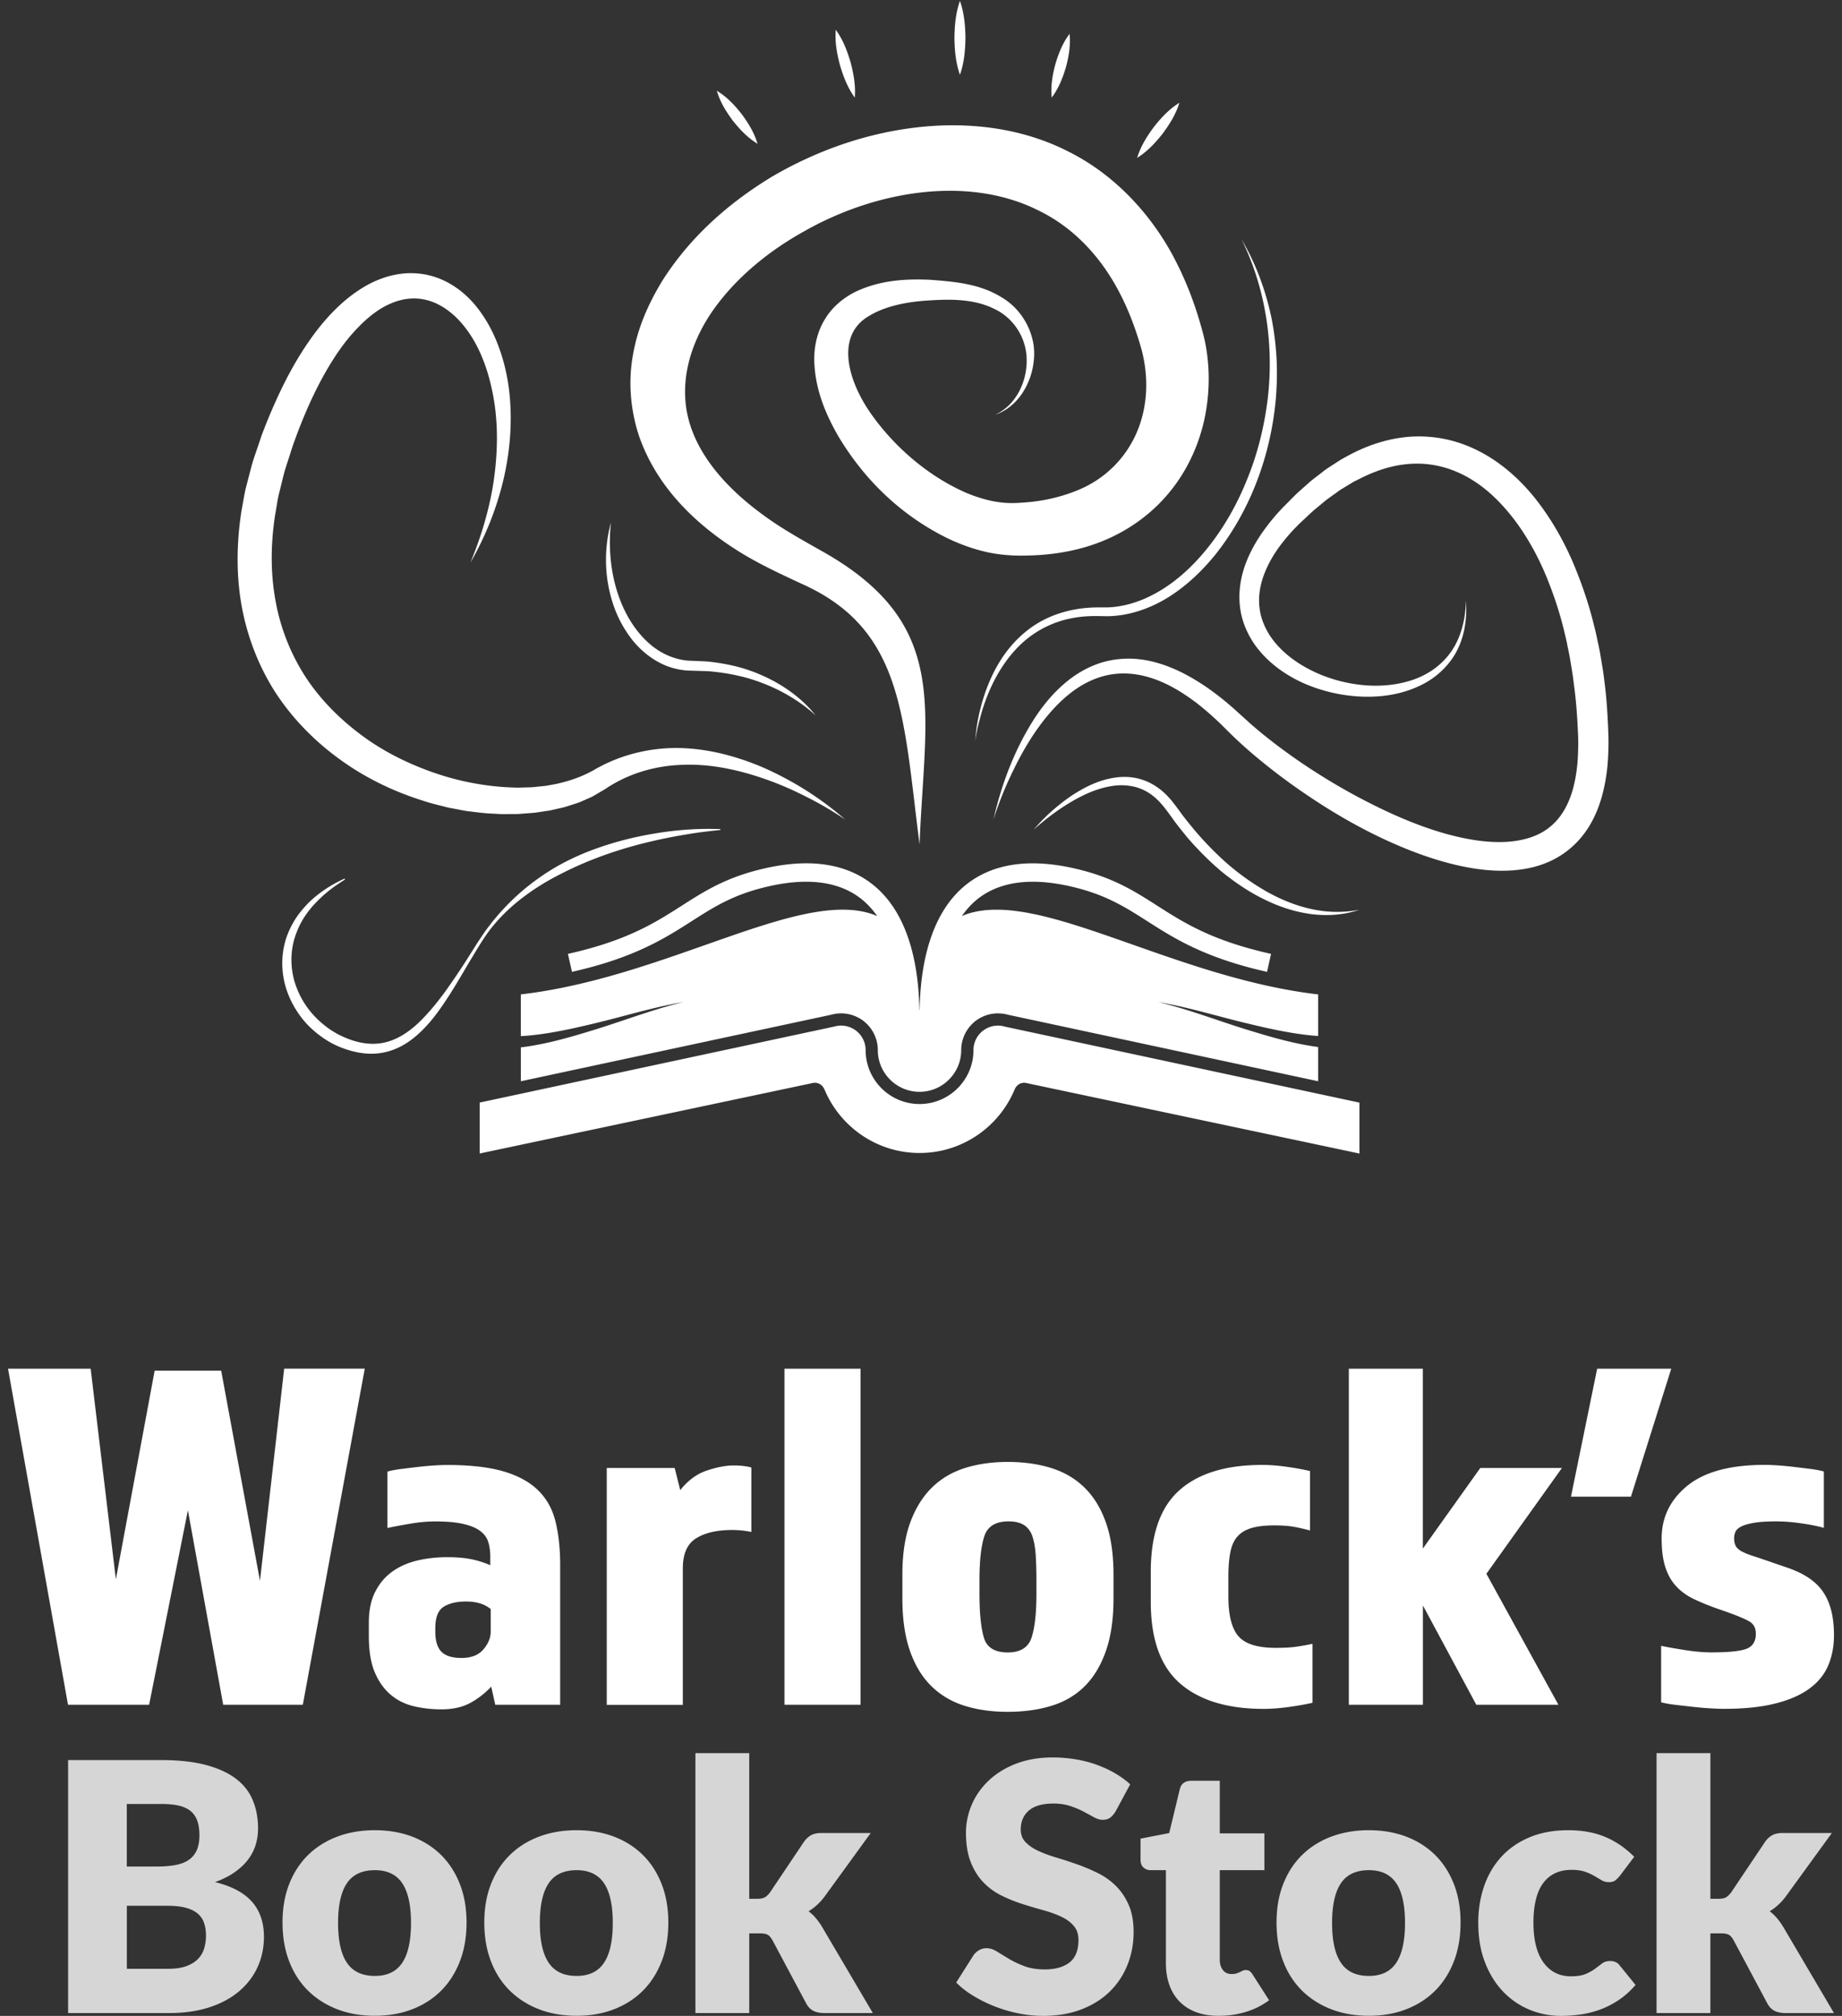 <svg width="159" height="174" fill="none" xmlns="http://www.w3.org/2000/svg"><rect width="100%" height="100%" fill="#333333" stroke="none"/><path d="M86.146 88.524c-.453 0-.902.145-1.274.426a2.114 2.114 0 00-.843 1.69c0 2.565-2.089 4.654-4.654 4.654-2.565 0-4.654-2.089-4.654-4.654 0-.662-.313-1.287-.843-1.69-.372-.277-.816-.426-1.274-.426-.195 0-.39.027-.58.082l-30.619 6.562v4.396s24.188-5.117 28.761-6.087a.808.808 0 01.177-.018c.362 0 .68.236.829.585 1.341 3.209 4.514 5.475 8.203 5.475 3.698 0 6.871-2.266 8.208-5.484.145-.344.458-.576.811-.576a.78.78 0 01.177.018c4.541.961 28.765 6.087 28.775 6.091v-4.396l-30.619-6.562a1.957 1.957 0 00-.58-.086z" fill="#fff"/><path d="M44.959 90.405v2.923l26.771-5.738a3.187 3.187 0 01.875-.122c.684 0 1.364.227 1.908.639.789.598 1.26 1.546 1.26 2.534 0 .961.376 1.863 1.056 2.542.68.68 1.586 1.056 2.543 1.056.961 0 1.863-.376 2.542-1.056.68-.68 1.056-1.582 1.056-2.542 0-.988.471-1.935 1.26-2.534.544-.412 1.224-.639 1.908-.639.295 0 .589.041.802.104l26.843 5.756v-2.955c-2.157-.286-4.215-.902-6.245-1.527-2.529-.784-4.994-1.745-7.564-2.352 2.61.435 5.144 1.237 7.704 1.845 2.017.485 4.07.943 6.105 1.083v-3.589c-12.644-1.478-24.006-9.105-30.347-6.925a4.873 4.873 0 00-.412.163c.358-.512.757-.961 1.201-1.341 1.917-1.627 4.7-2.035 8.271-1.201 2.937.684 4.605 1.749 6.531 2.978 2.325 1.487 4.962 3.172 10.342 4.378l.349-1.55c-5.108-1.142-7.51-2.679-9.835-4.165-1.962-1.255-3.821-2.443-7.025-3.186-4.083-.956-7.338-.435-9.658 1.536-2.434 2.067-3.73 5.729-3.821 10.664l-.018.004c-.086-4.94-1.387-8.602-3.821-10.669-2.32-1.972-5.574-2.497-9.658-1.536-3.204.743-5.062 1.931-7.025 3.186-2.325 1.486-4.727 3.023-9.835 4.165l.349 1.55c5.38-1.206 8.017-2.892 10.342-4.378 1.926-1.228 3.589-2.298 6.531-2.978 3.571-.834 6.354-.426 8.271 1.201.444.381.848.829 1.201 1.341a6.486 6.486 0 00-.412-.163c-6.34-2.18-17.702 5.448-30.347 6.925v3.603c2.107-.122 4.242-.594 6.34-1.097 2.561-.607 5.094-1.409 7.705-1.845-2.57.607-5.035 1.568-7.564 2.352-2.103.648-4.237 1.287-6.481 1.559zM79.376 72.893c-1.419-11.031-1.369-18.559-10.156-22.493-1.758-.82-3.712-1.713-5.493-2.833-3.54-2.225-6.989-5.402-8.566-9.934-.743-2.239-.952-4.718-.517-7.038.403-2.334 1.369-4.469 2.542-6.386 2.425-3.812 5.783-6.744 9.49-8.983 3.748-2.18 7.899-3.676 12.287-4.21 4.355-.53 9.073-.068 13.234 2.053 4.179 2.071 7.433 5.715 9.399 9.681 1.007 2.003 1.723 4.02 2.289 6.182.571 2.325.585 4.75.113 7.088-.48 2.334-1.509 4.6-3.059 6.476-1.541 1.885-3.585 3.327-5.765 4.206-2.184.888-4.478 1.228-6.685 1.251-1.042.036-2.406-.072-3.517-.349-1.151-.276-2.23-.684-3.245-1.174-4.034-2.003-7.183-5.099-9.4-8.838-1.074-1.881-1.962-3.984-2.039-6.395-.036-1.192.222-2.497.893-3.603.657-1.124 1.686-1.935 2.733-2.443 2.135-.988 4.306-1.092 6.363-1.002 2.012.154 4.206.317 6.096 1.464 1.913 1.074 3.095 3.317 2.869 5.425-.168 2.062-1.405 4.115-3.34 4.759 1.849-.848 2.76-2.919 2.719-4.777-.027-1.913-1.169-3.608-2.819-4.369-1.645-.816-3.585-.852-5.516-.725-1.899.104-3.816.462-5.239 1.328-2.973 1.681-1.885 5.624.181 8.52 2.085 2.941 5.062 5.429 8.253 6.798.798.326 1.613.576 2.411.721.839.141 1.478.163 2.425.086 1.772-.113 3.454-.517 4.949-1.169 2.991-1.31 5.008-4.002 5.525-7.179.272-1.577.163-3.222-.227-4.763-.467-1.686-1.106-3.435-1.913-4.976-1.609-3.123-3.997-5.665-7.002-7.12-6.019-3.032-13.995-1.758-20.245 1.799-3.163 1.754-6.023 4.133-7.986 6.998-1.94 2.869-2.814 6.205-1.953 9.336.857 3.159 3.381 5.942 6.386 8.126 1.514 1.124 3.127 2.026 4.904 3.032 11.421 6.318 9.069 13.701 8.62 25.43zM82.861 6.457c-.372-1.065-.458-2.126-.476-3.191.018-1.065.104-2.126.476-3.191.372 1.065.458 2.126.476 3.191-.018 1.065-.104 2.13-.476 3.191zM73.783 8.424c-.63-.875-.988-1.826-1.278-2.801-.258-.979-.449-1.98-.363-3.055.634.875.988 1.827 1.278 2.801.258.984.449 1.981.363 3.055zM65.389 12.412c-.879-.539-1.532-1.246-2.135-1.999-.571-.775-1.088-1.586-1.378-2.579.884.535 1.536 1.246 2.135 1.999.571.775 1.088 1.591 1.378 2.579zM90.783 8.424c-.1-1.015.072-1.958.313-2.878.272-.911.612-1.808 1.228-2.624.104 1.02-.072 1.958-.313 2.878-.277.915-.616 1.808-1.228 2.624zM98.156 13.627c.313-1.02.852-1.863 1.446-2.669.621-.784 1.296-1.523 2.203-2.089-.313 1.02-.852 1.863-1.446 2.665-.625.789-1.301 1.527-2.203 2.094zM72.962 70.745a29.043 29.043 0 00-3.272-1.926c-1.124-.576-2.275-1.088-3.458-1.509-2.352-.838-4.818-1.387-7.247-1.296-2.425.059-4.777.761-6.739 2.089l-.893.526-.227.131-.236.109-.476.208c-.159.068-.317.145-.48.204l-.489.159c-.326.1-.653.227-.983.29l-.997.227-1.002.149c-.335.059-.671.072-1.006.1-.335.018-.671.064-1.006.059l-1.006.004c-.335.004-.666-.032-1.002-.045-.671-.023-1.328-.122-1.994-.199-.331-.036-.657-.113-.988-.172-.326-.068-.657-.113-.979-.199-.643-.168-1.301-.313-1.931-.53-2.547-.793-4.994-1.967-7.179-3.553-2.189-1.573-4.129-3.54-5.62-5.837-1.473-2.307-2.461-4.922-2.923-7.605-.458-2.688-.394-5.42.018-8.053.127-.653.222-1.319.376-1.962l.499-1.926c.177-.639.412-1.255.616-1.881.109-.313.208-.625.322-.934l.358-.911c.984-2.416 2.121-4.804 3.653-7.007.761-1.101 1.627-2.157 2.642-3.1.508-.471 1.056-.911 1.65-1.301.589-.394 1.233-.739 1.926-.993.689-.258 1.428-.426 2.184-.471a6.715 6.715 0 012.248.249c1.459.421 2.688 1.328 3.608 2.393.915 1.074 1.586 2.293 2.062 3.553.24.63.44 1.269.594 1.917.159.648.277 1.301.358 1.958.308 2.624.1 5.257-.494 7.772-.299 1.255-.693 2.484-1.165 3.676-.485 1.187-1.033 2.343-1.672 3.444.48-1.178.911-2.37 1.251-3.589.344-1.215.616-2.443.784-3.685.34-2.474.358-4.994-.131-7.392-.236-1.196-.585-2.366-1.079-3.454-.489-1.088-1.138-2.085-1.926-2.901-.793-.802-1.731-1.409-2.737-1.645-1.002-.245-2.053-.118-3.032.308-.494.204-.97.485-1.419.82-.231.154-.444.349-.662.526-.208.195-.426.381-.625.594-.816.82-1.55 1.758-2.198 2.769-1.301 2.021-2.334 4.265-3.204 6.572l-.317.87c-.1.29-.19.58-.285.875-.181.585-.39 1.16-.544 1.749l-.435 1.768c-.132.589-.208 1.192-.317 1.786-.358 2.379-.394 4.79.009 7.111.385 2.325 1.228 4.55 2.47 6.544 1.246 1.99 2.919 3.712 4.818 5.149 1.895 1.446 4.07 2.542 6.34 3.34 2.275.798 4.677 1.251 7.075 1.31.299.023.598-.009.897-.009.299-.009.598-.009.893-.05l.888-.091.87-.159c1.156-.249 2.234-.625 3.254-1.196 2.348-1.382 5.108-2.017 7.763-1.894 1.328.059 2.638.285 3.898.63 1.26.344 2.479.798 3.648 1.351 2.32 1.101 4.491 2.506 6.404 4.188zM85.752 70.745c.698-3.064 1.822-6.064 3.562-8.761.875-1.337 1.949-2.588 3.299-3.558.675-.48 1.423-.875 2.225-1.156.802-.272 1.654-.412 2.506-.421 1.713-.014 3.363.53 4.831 1.278.735.381 1.433.811 2.108 1.278.662.476 1.31.97 1.922 1.505.312.258.602.539.906.807.285.258.566.512.852.77.576.503 1.169.993 1.777 1.464 1.214.943 2.474 1.835 3.775 2.665a53 53 0 003.988 2.325c1.36.712 2.742 1.378 4.156 1.944 1.41.571 2.851 1.047 4.306 1.373 1.445.326 2.918.503 4.305.39 1.382-.118 2.665-.526 3.608-1.346.951-.802 1.59-1.999 1.935-3.349.177-.675.285-1.382.353-2.103.055-.725.077-1.464.059-2.207-.059-1.518-.154-3.05-.367-4.559-.081-.757-.217-1.505-.34-2.257-.063-.376-.149-.743-.222-1.119a18.427 18.427 0 00-.249-1.11c-.345-1.478-.811-2.919-1.36-4.319-.544-1.401-1.21-2.751-1.994-4.002-.784-1.255-1.699-2.406-2.742-3.399-1.042-.988-2.234-1.786-3.53-2.28-1.292-.499-2.688-.68-4.079-.526-1.392.145-2.765.625-4.061 1.296-.163.086-.331.154-.489.249l-.472.285c-.313.195-.639.372-.933.603-.304.217-.608.43-.907.653l-.87.721c-.295.231-.567.503-.843.757-.272.263-.562.512-.82.784-.531.53-1.006 1.097-1.451 1.681-.865 1.174-1.531 2.484-1.744 3.843-.105.68-.091 1.364.054 2.03.154.666.431 1.305.816 1.894.775 1.178 1.949 2.13 3.254 2.833 1.31.703 2.769 1.169 4.265 1.373 1.495.204 3.036.141 4.482-.29 1.446-.417 2.769-1.282 3.639-2.542.879-1.255 1.242-2.837 1.278-4.401.113 1.559-.118 3.204-.938 4.618-.412.698-.961 1.319-1.6 1.831-.639.517-1.373.902-2.139 1.192-1.536.585-3.2.739-4.827.616-1.627-.127-3.236-.535-4.74-1.233-1.491-.707-2.892-1.727-3.921-3.132-.507-.702-.906-1.505-1.146-2.361-.236-.861-.295-1.768-.2-2.647.186-1.772.97-3.363 1.913-4.736.485-.684 1.002-1.337 1.563-1.935.277-.308.572-.58.853-.875.29-.286.566-.585.879-.848l.92-.816c.322-.258.652-.503.979-.757.317-.263.675-.48 1.024-.707l.526-.34c.176-.113.367-.204.548-.308 1.464-.811 3.1-1.419 4.831-1.641 1.727-.227 3.54-.032 5.19.567 1.654.594 3.136 1.554 4.396 2.701 1.269 1.142 2.311 2.479 3.204 3.875.893 1.4 1.632 2.882 2.234 4.405.603 1.523 1.12 3.073 1.5 4.654.109.394.195.789.277 1.187.081.399.177.793.245 1.192.131.798.285 1.595.371 2.397.213 1.609.304 3.213.358 4.836.018.825-.013 1.663-.081 2.502-.086.843-.222 1.69-.449 2.533s-.544 1.686-1.002 2.484c-.453.798-1.056 1.541-1.781 2.148-.725.612-1.563 1.079-2.433 1.378-.871.308-1.763.453-2.638.512-1.754.109-3.435-.149-5.04-.539-1.604-.399-3.145-.943-4.636-1.577-2.982-1.264-5.77-2.878-8.403-4.695a52.494 52.494 0 01-3.829-2.896 39.487 39.487 0 01-1.809-1.595c-.294-.276-.584-.562-.865-.843-.272-.263-.54-.544-.821-.798-.553-.526-1.133-1.015-1.722-1.482-.598-.453-1.219-.879-1.867-1.251-1.287-.739-2.697-1.251-4.138-1.319-.716-.036-1.441.041-2.139.236-.698.199-1.369.503-1.999.897-1.26.793-2.334 1.908-3.268 3.132-.929 1.228-1.718 2.579-2.402 3.984-.698 1.401-1.287 2.86-1.768 4.355z" fill="#fff"/><path d="M70.397 61.739c-1.722-1.564-3.807-2.629-5.987-3.245-1.097-.29-2.216-.48-3.345-.562l-1.74-.054a6.264 6.264 0 01-1.817-.412c-1.16-.467-2.148-1.269-2.914-2.212-.752-.956-1.328-2.035-1.69-3.172-.748-2.271-.775-4.731-.172-6.979-.24 2.311 0 4.645.82 6.748.412 1.047.965 2.035 1.686 2.873.712.843 1.591 1.536 2.592 1.926a5.439 5.439 0 001.559.372l.848.036c.299.014.594.023.893.045 1.183.131 2.357.349 3.481.734 2.239.77 4.324 2.076 5.787 3.902zM89.237 71.601c.906-1.069 1.962-2.017 3.123-2.828 1.169-.793 2.479-1.464 3.952-1.663.73-.1 1.505-.059 2.23.172.725.227 1.391.634 1.939 1.138.553.494.998 1.133 1.396 1.668.399.562.843 1.088 1.278 1.618.893 1.047 1.854 2.03 2.892 2.932a21.277 21.277 0 003.358 2.357c1.197.662 2.475 1.188 3.816 1.473 1.342.295 2.747.326 4.12.054-1.328.462-2.783.557-4.197.372-1.414-.19-2.787-.653-4.061-1.287-1.282-.625-2.465-1.437-3.575-2.325-1.093-.915-2.094-1.926-3.023-3-.444-.553-.898-1.101-1.306-1.681-.43-.594-.793-1.106-1.264-1.563-.462-.453-1.011-.811-1.618-1.02-.603-.208-1.26-.276-1.913-.222-1.319.118-2.611.657-3.798 1.346-1.187.684-2.307 1.527-3.349 2.461zM84.184 63.947c.072-1.187.304-2.37.648-3.517.349-1.147.816-2.266 1.45-3.299.63-1.033 1.441-1.972 2.407-2.728.965-.761 2.103-1.305 3.295-1.618a10.299 10.299 0 011.817-.313c.304-.027.612-.041.92-.045h.884c1.138-.041 2.257-.331 3.304-.798 2.098-.938 3.879-2.52 5.33-4.333 1.459-1.817 2.61-3.884 3.467-6.059.879-2.175 1.432-4.473 1.722-6.803.548-4.659-.154-9.508-2.266-13.791 1.214 2.053 2.057 4.328 2.565 6.676.245 1.178.39 2.375.462 3.576.064 1.201.036 2.411-.068 3.612-.444 4.795-2.166 9.522-5.194 13.342-.765.943-1.613 1.831-2.56 2.606-.943.775-1.985 1.455-3.127 1.931-1.133.485-2.366.779-3.612.802l-.902-.014c-.29-.005-.576.004-.866.018-.576.036-1.147.113-1.704.245-1.119.258-2.18.743-3.118 1.414-.938.671-1.736 1.541-2.393 2.506-.662.965-1.183 2.035-1.586 3.145-.204.557-.372 1.124-.517 1.7-.159.571-.281 1.156-.358 1.745zM62.167 71.647a39.883 39.883 0 00-1.804.204c-.598.082-1.192.186-1.79.285-1.187.218-2.366.471-3.526.78-2.32.616-4.577 1.45-6.698 2.547-1.065.539-2.089 1.16-3.05 1.876-.961.712-1.854 1.527-2.629 2.447-.784.915-1.382 1.967-2.012 3.005-.625 1.038-1.224 2.098-1.885 3.123-.662 1.024-1.36 2.044-2.248 2.937-.44.444-.925.861-1.468 1.206-.544.344-1.151.607-1.79.757-.639.149-1.31.172-1.953.091-.648-.082-1.269-.258-1.863-.489-.598-.231-1.165-.544-1.686-.92-.521-.372-1.006-.802-1.432-1.282-.838-.97-1.464-2.13-1.768-3.381-.299-1.251-.263-2.579.122-3.798.195-.607.476-1.183.811-1.713.34-.53.752-1.006 1.187-1.45.897-.861 1.949-1.532 3.055-2.035l.041.077c-.512.326-1.015.657-1.478 1.038l-.344.286-.326.308c-.222.2-.417.426-.621.634-.385.449-.739.925-1.015 1.437a7.633 7.633 0 00-.639 1.609c-.285 1.115-.263 2.293.036 3.395.313 1.097.875 2.126 1.645 2.969.766.848 1.709 1.536 2.765 1.976 1.052.449 2.203.666 3.295.44 1.092-.222 2.089-.852 2.95-1.65.857-.807 1.623-1.736 2.334-2.706.703-.979 1.382-1.981 2.03-3.009.331-.507.639-1.029.979-1.536l.512-.761.557-.73a20.07 20.07 0 012.543-2.651 20.296 20.296 0 013.005-2.139 21.198 21.198 0 013.354-1.545c1.156-.421 2.339-.761 3.535-1.024 2.393-.521 4.84-.793 7.279-.689v.086h-.009zM.693 118.137h7.133l2.175 18.178 3.349-18.006h5.742l3.349 18.138 2.089-18.31h6.957l-5.348 29.01H19.266l-3.046-16.787-3.349 16.787H5.869l-5.176-29.01zM48.362 147.147h-5.611l-.349-1.563c-.58.607-1.206 1.087-1.872 1.436-.666.349-1.478.521-2.434.521-.811 0-1.595-.086-2.348-.262-.752-.173-1.423-.499-1.999-.979-.58-.481-1.042-1.124-1.391-1.936-.349-.811-.521-1.871-.521-3.177v-1.128c0-1.074.19-1.971.567-2.697.376-.725.875-1.305 1.5-1.74.621-.435 1.341-.748 2.153-.934.811-.19 1.668-.281 2.565-.281.784 0 1.464.059 2.044.173.58.117 1.128.29 1.654.521v-.739c0-.462-.059-.884-.172-1.26-.118-.376-.349-.698-.698-.956-.349-.263-.834-.462-1.459-.607-.625-.145-1.428-.218-2.416-.218-.666 0-1.387.063-2.153.195-.77.131-1.428.254-1.98.372v-4.872c.317-.087.702-.159 1.151-.218s.92-.113 1.414-.172c.494-.059.965-.1 1.414-.132.449-.027.834-.045 1.151-.045 2.03 0 3.676.19 4.936.567 1.26.376 2.252.929 2.978 1.654.725.725 1.219 1.631 1.478 2.719.263 1.088.39 2.325.39 3.716v12.042h.009zm-8.525-4.042c.838 0 1.473-.245 1.89-.739.421-.494.63-1.002.63-1.523v-1.958c-.521-.435-1.233-.652-2.13-.652-.811 0-1.455.154-1.935.457-.48.304-.716.92-.716 1.849v.304c0 .784.172 1.355.521 1.718.349.362.929.544 1.74.544zM52.364 126.707h5.874l.48 1.913c.666-.839 1.437-1.405 2.307-1.695.87-.29 1.636-.435 2.307-.435.29 0 .567.013.825.045.263.027.494.073.698.132v5.565c-.553-.118-1.101-.172-1.654-.172-1.305 0-2.343.24-3.109.716-.77.48-1.151 1.341-1.151 2.588v11.788h-6.567v-20.445h-.009zM67.714 118.137h6.567v29.01h-6.567v-29.01zM86.98 147.755c-1.364 0-2.601-.173-3.716-.522-1.115-.349-2.071-.915-2.869-1.695-.798-.784-1.414-1.799-1.849-3.045-.435-1.247-.653-2.756-.653-4.523v-2.044c0-1.768.222-3.268.675-4.501.449-1.232 1.074-2.239 1.872-3.023.798-.784 1.754-1.346 2.869-1.695 1.115-.349 2.343-.521 3.676-.521 1.364 0 2.611.172 3.739.521 1.133.349 2.094.916 2.891 1.695.798.784 1.414 1.791 1.849 3.023.435 1.233.653 2.733.653 4.501v2.044c0 1.767-.218 3.276-.653 4.523-.435 1.246-1.042 2.261-1.826 3.045-.784.784-1.74 1.346-2.869 1.695-1.133.349-2.397.522-3.789.522zm.086-16.438c-1.129 0-1.835.435-2.107 1.305-.277.87-.412 2.13-.412 3.784v1.133c0 1.654.122 2.914.372 3.784.245.871.934 1.306 2.067 1.306 1.101 0 1.79-.435 2.067-1.306.277-.87.412-2.13.412-3.784v-1.133c0-.811-.023-1.536-.063-2.175-.045-.639-.136-1.174-.281-1.609-.145-.435-.385-.762-.716-.979-.34-.218-.784-.326-1.337-.326zM99.335 135.667c0-3.217.82-5.561 2.456-7.024 1.636-1.464 4.025-2.199 7.156-2.199.639 0 1.328.05 2.067.155.739.099 1.428.226 2.067.371v5.131c-.553-.145-1.038-.254-1.46-.327-.421-.072-.965-.109-1.631-.109-.784 0-1.428.073-1.935.218-.508.145-.916.385-1.22.716-.303.335-.516.789-.629 1.369-.118.58-.173 1.305-.173 2.175v1.654c0 1.623.29 2.77.87 3.436.581.666 1.655 1.001 3.218 1.001.666 0 1.224-.027 1.673-.086.448-.059.947-.145 1.5-.263v5.09c-.639.145-1.342.267-2.108.372-.77.099-1.473.154-2.107.154-3.132 0-5.538-.735-7.22-2.198-1.681-1.464-2.524-3.807-2.524-7.025v-2.611zM116.425 118.137h6.395v15.527l4.958-6.957h7.048l-6.522 9.133 6.218 11.307h-7.088l-4.609-8.57v8.57h-6.395v-29.01h-.005zM137.867 118.137h6.395l-3.481 11.049h-5.176l2.262-11.049zM158.307 141.147c0 .956-.168 1.826-.499 2.61-.335.784-.879 1.45-1.631 1.999-.753.553-1.732.979-2.937 1.282-1.206.304-2.674.458-4.414.458-.318 0-.726-.013-1.22-.045-.494-.027-1.001-.073-1.522-.132-.522-.058-1.025-.117-1.501-.172-.48-.059-.879-.131-1.196-.217v-4.872c.548.117 1.246.24 2.089.371.839.132 1.596.195 2.262.195 1.45 0 2.452-.1 3-.304.548-.203.825-.639.825-1.305 0-.494-.19-.847-.567-1.065-.376-.217-1.015-.485-1.912-.807l-1.002-.349c-.725-.262-1.368-.53-1.935-.806-.566-.277-1.051-.63-1.455-1.065-.408-.435-.716-.979-.933-1.632-.218-.652-.327-1.486-.327-2.502 0-1.826.739-3.34 2.216-4.545 1.478-1.201 3.699-1.804 6.654-1.804.317 0 .702.014 1.151.045.448.027.92.073 1.414.132.494.059.965.118 1.414.172.449.059.834.131 1.151.217v4.872c-.494-.145-1.138-.276-1.935-.389-.798-.118-1.532-.172-2.198-.172-.812 0-1.455.045-1.936.131-.48.086-.842.195-1.087.326-.245.132-.408.281-.481.458-.072.172-.108.349-.108.521 0 .317.059.567.172.739.113.172.303.326.566.458.263.131.594.263 1.002.389.408.132.897.3 1.477.499l1.392.48c1.45.494 2.479 1.197 3.086 2.108.621.915.925 2.153.925 3.721z" fill="#fff"/><path d="M13.914 151.92c1.509 0 2.792.14 3.852.421 1.06.281 1.922.675 2.592 1.183.671.507 1.156 1.128 1.459 1.858.304.73.458 1.546.458 2.443 0 .489-.068.961-.208 1.414-.141.453-.358.879-.657 1.273-.299.395-.684.757-1.156 1.088-.471.331-1.033.616-1.695.852 1.437.349 2.502.916 3.191 1.695.689.78 1.033 1.79 1.033 3.028 0 .929-.181 1.794-.539 2.592-.358.798-.888 1.496-1.582 2.089-.693.594-1.55 1.061-2.57 1.396-1.02.336-2.184.503-3.49.503H5.878V151.92h8.035zm-2.969 3.793v5.393h2.638c.557 0 1.065-.041 1.514-.118.449-.081.834-.217 1.147-.421.313-.2.553-.476.721-.825.163-.349.249-.789.249-1.319 0-.521-.064-.952-.195-1.296-.131-.345-.331-.621-.598-.834-.272-.208-.612-.358-1.024-.449-.412-.09-.906-.136-1.478-.136h-2.973v.005zm3.567 14.222c.671 0 1.215-.086 1.641-.254.426-.168.757-.39.997-.657.24-.272.403-.576.494-.916.091-.34.136-.684.136-1.033 0-.399-.054-.761-.159-1.079-.104-.322-.286-.589-.539-.811-.254-.222-.594-.39-1.011-.508-.421-.117-.947-.181-1.586-.181h-3.535v5.439h3.562zM32.359 157.974c1.178 0 2.252.186 3.222.553.97.372 1.799.898 2.497 1.587.693.688 1.233 1.527 1.618 2.51.385.984.576 2.09.576 3.318 0 1.237-.19 2.357-.576 3.349-.385.993-.925 1.84-1.618 2.534-.693.693-1.527 1.228-2.497 1.604-.97.376-2.044.562-3.222.562-1.187 0-2.271-.186-3.245-.562-.974-.376-1.813-.911-2.52-1.604-.702-.694-1.251-1.537-1.631-2.534-.385-.992-.576-2.112-.576-3.349 0-1.228.19-2.334.576-3.318.385-.983.929-1.822 1.631-2.51.703-.689 1.546-1.22 2.52-1.587.974-.367 2.058-.553 3.245-.553zm0 12.577c1.07 0 1.854-.376 2.361-1.133.503-.752.757-1.899.757-3.44s-.254-2.683-.757-3.431c-.503-.747-1.292-1.124-2.361-1.124-1.101 0-1.903.377-2.411 1.124-.508.748-.766 1.895-.766 3.431 0 1.537.254 2.683.766 3.44.512.757 1.314 1.133 2.411 1.133zM49.776 157.974c1.178 0 2.252.186 3.222.553.97.372 1.799.898 2.497 1.587.693.688 1.233 1.527 1.618 2.51.385.984.576 2.09.576 3.318 0 1.237-.19 2.357-.576 3.349-.385.993-.925 1.84-1.618 2.534-.693.693-1.527 1.228-2.497 1.604-.97.376-2.044.562-3.222.562-1.187 0-2.271-.186-3.245-.562-.974-.376-1.813-.911-2.52-1.604-.703-.694-1.251-1.537-1.631-2.534-.385-.992-.576-2.112-.576-3.349 0-1.228.19-2.334.576-3.318.385-.983.929-1.822 1.631-2.51.703-.689 1.546-1.22 2.52-1.587.974-.367 2.058-.553 3.245-.553zm0 12.577c1.07 0 1.854-.376 2.361-1.133.503-.752.757-1.899.757-3.44s-.254-2.683-.757-3.431c-.503-.747-1.292-1.124-2.361-1.124-1.101 0-1.903.377-2.411 1.124-.508.748-.766 1.895-.766 3.431 0 1.537.254 2.683.766 3.44.508.757 1.31 1.133 2.411 1.133zM64.673 151.321v12.572h.689c.29 0 .508-.04.657-.127.149-.086.299-.226.449-.426l2.937-4.378c.181-.249.385-.435.616-.562.231-.126.526-.185.884-.185h4.256l-4.015 5.529c-.381.498-.829.911-1.351 1.228.231.172.44.367.63.594.19.226.372.476.539.757l4.378 7.432H71.145c-.349 0-.648-.059-.897-.172-.249-.113-.458-.317-.63-.607l-2.937-5.502c-.141-.25-.286-.413-.435-.485-.15-.077-.376-.113-.675-.113h-.897v6.879h-4.645v-22.434h4.645zM96.294 156.356c-.15.241-.308.422-.471.54-.163.118-.376.181-.639.181-.231 0-.476-.072-.743-.217a68.297 68.297 0 00-.897-.485c-.335-.182-.716-.34-1.147-.485-.43-.145-.92-.218-1.468-.218-.947 0-1.654.204-2.121.607-.467.404-.698.952-.698 1.641 0 .44.141.802.421 1.092.281.29.648.54 1.101.748.453.209.974.403 1.559.576.585.176 1.183.371 1.79.584.607.213 1.206.467 1.79.757.585.29 1.106.657 1.559 1.111.453.448.82.997 1.101 1.64.281.644.421 1.423.421 2.33 0 1.01-.177 1.953-.526 2.832-.349.879-.857 1.645-1.523 2.303-.666.652-1.482 1.169-2.456 1.545-.974.376-2.08.562-3.317.562-.68 0-1.373-.068-2.076-.208-.703-.141-1.387-.336-2.044-.594a11.783 11.783 0 01-1.858-.907c-.58-.349-1.083-.738-1.514-1.169l1.5-2.366c.118-.167.277-.312.471-.426.195-.113.408-.172.639-.172.299 0 .603.095.906.286.304.19.648.398 1.033.63.385.231.825.439 1.328.63.498.19 1.088.285 1.768.285.92 0 1.631-.204 2.144-.607.508-.404.766-1.047.766-1.926 0-.508-.141-.925-.421-1.242-.281-.322-.648-.585-1.101-.793-.453-.209-.97-.395-1.55-.553a44.63 44.63 0 01-1.781-.53 13.225 13.225 0 01-1.786-.721c-.58-.286-1.097-.657-1.55-1.124-.453-.467-.82-1.042-1.101-1.74-.281-.694-.421-1.55-.421-2.57 0-.82.163-1.618.494-2.398.331-.779.816-1.473 1.455-2.084.639-.608 1.423-1.097 2.352-1.46.929-.362 1.994-.548 3.191-.548.671 0 1.323.054 1.958.159.634.104 1.237.258 1.804.462.571.204 1.101.449 1.595.734.494.286.938.607 1.328.965l-1.264 2.343zM105.195 173.995c-.739 0-1.392-.108-1.958-.321-.567-.213-1.038-.522-1.423-.916s-.676-.87-.875-1.432c-.199-.557-.299-1.183-.299-1.872v-8.031h-1.319c-.24 0-.444-.077-.616-.231-.172-.154-.254-.38-.254-.68V158.7l2.474-.481.916-3.793c.118-.481.458-.721 1.02-.721h2.429v4.541h3.852v3.177h-3.852v7.719c0 .358.086.657.263.892.177.236.426.354.757.354.167 0 .312-.018.426-.054.113-.037.213-.078.299-.118.086-.046.163-.086.24-.118.077-.036.163-.055.263-.055.14 0 .254.032.335.096.086.063.172.167.263.308l1.41 2.202c-.599.449-1.274.789-2.022 1.011-.757.227-1.527.335-2.329.335zM118.161 157.974c1.179 0 2.253.186 3.223.553.969.372 1.799.898 2.497 1.587.693.688 1.232 1.527 1.618 2.51.385.984.575 2.09.575 3.318 0 1.237-.19 2.357-.575 3.349-.386.993-.925 1.84-1.618 2.534-.694.693-1.528 1.228-2.497 1.604-.97.376-2.044.562-3.223.562-1.187 0-2.27-.186-3.245-.562-.974-.376-1.813-.911-2.52-1.604-.702-.694-1.251-1.537-1.631-2.534-.385-.992-.576-2.112-.576-3.349 0-1.228.191-2.334.576-3.318.385-.983.929-1.822 1.631-2.51.703-.689 1.546-1.22 2.52-1.587.975-.367 2.053-.553 3.245-.553zm0 12.577c1.07 0 1.854-.376 2.361-1.133.503-.752.757-1.899.757-3.44s-.254-2.683-.757-3.431c-.503-.747-1.291-1.124-2.361-1.124-1.101 0-1.903.377-2.411 1.124-.507.748-.766 1.895-.766 3.431 0 1.537.254 2.683.766 3.44.508.757 1.31 1.133 2.411 1.133zM139.829 161.904c-.14.167-.276.303-.403.403-.132.1-.313.15-.553.15-.231 0-.435-.055-.621-.163a74.48 74.48 0 01-.621-.368c-.231-.136-.498-.258-.811-.367-.308-.108-.694-.163-1.156-.163-.571 0-1.06.104-1.477.313-.417.208-.757.507-1.029.897-.272.39-.471.866-.598 1.432-.132.567-.195 1.201-.195 1.913 0 1.486.285 2.633.861 3.431.575.797 1.364 1.201 2.375 1.201.539 0 .965-.068 1.282-.204.318-.136.58-.286.803-.449.217-.163.421-.317.607-.458.186-.14.417-.208.698-.208.371 0 .648.136.838.403l1.351 1.664c-.481.548-.984.997-1.514 1.341-.53.345-1.07.616-1.627.811-.553.195-1.11.331-1.672.404-.558.077-1.106.113-1.632.113-.947 0-1.858-.181-2.719-.539-.866-.358-1.623-.884-2.28-1.568-.652-.685-1.174-1.528-1.559-2.525-.385-.997-.575-2.139-.575-3.417 0-1.119.167-2.166.503-3.141.335-.974.829-1.817 1.482-2.533.652-.716 1.464-1.278 2.429-1.686.965-.408 2.08-.617 3.349-.617 1.219 0 2.289.195 3.209.585.92.39 1.749.961 2.488 1.709l-1.233 1.636zM147.638 151.321v12.572h.689c.29 0 .508-.04.657-.127.15-.086.299-.226.449-.426l2.937-4.378c.181-.249.385-.435.616-.562.231-.126.526-.185.884-.185h4.255l-4.015 5.529c-.381.498-.829.911-1.351 1.228.232.172.44.367.63.594.191.226.372.476.54.757l4.378 7.432h-4.197c-.349 0-.648-.059-.897-.172-.25-.113-.458-.317-.63-.607l-2.937-5.502c-.141-.25-.286-.413-.435-.485-.15-.077-.376-.113-.676-.113h-.897v6.879h-4.645v-22.434h4.645z" fill="#D6D6D6"/></svg>
